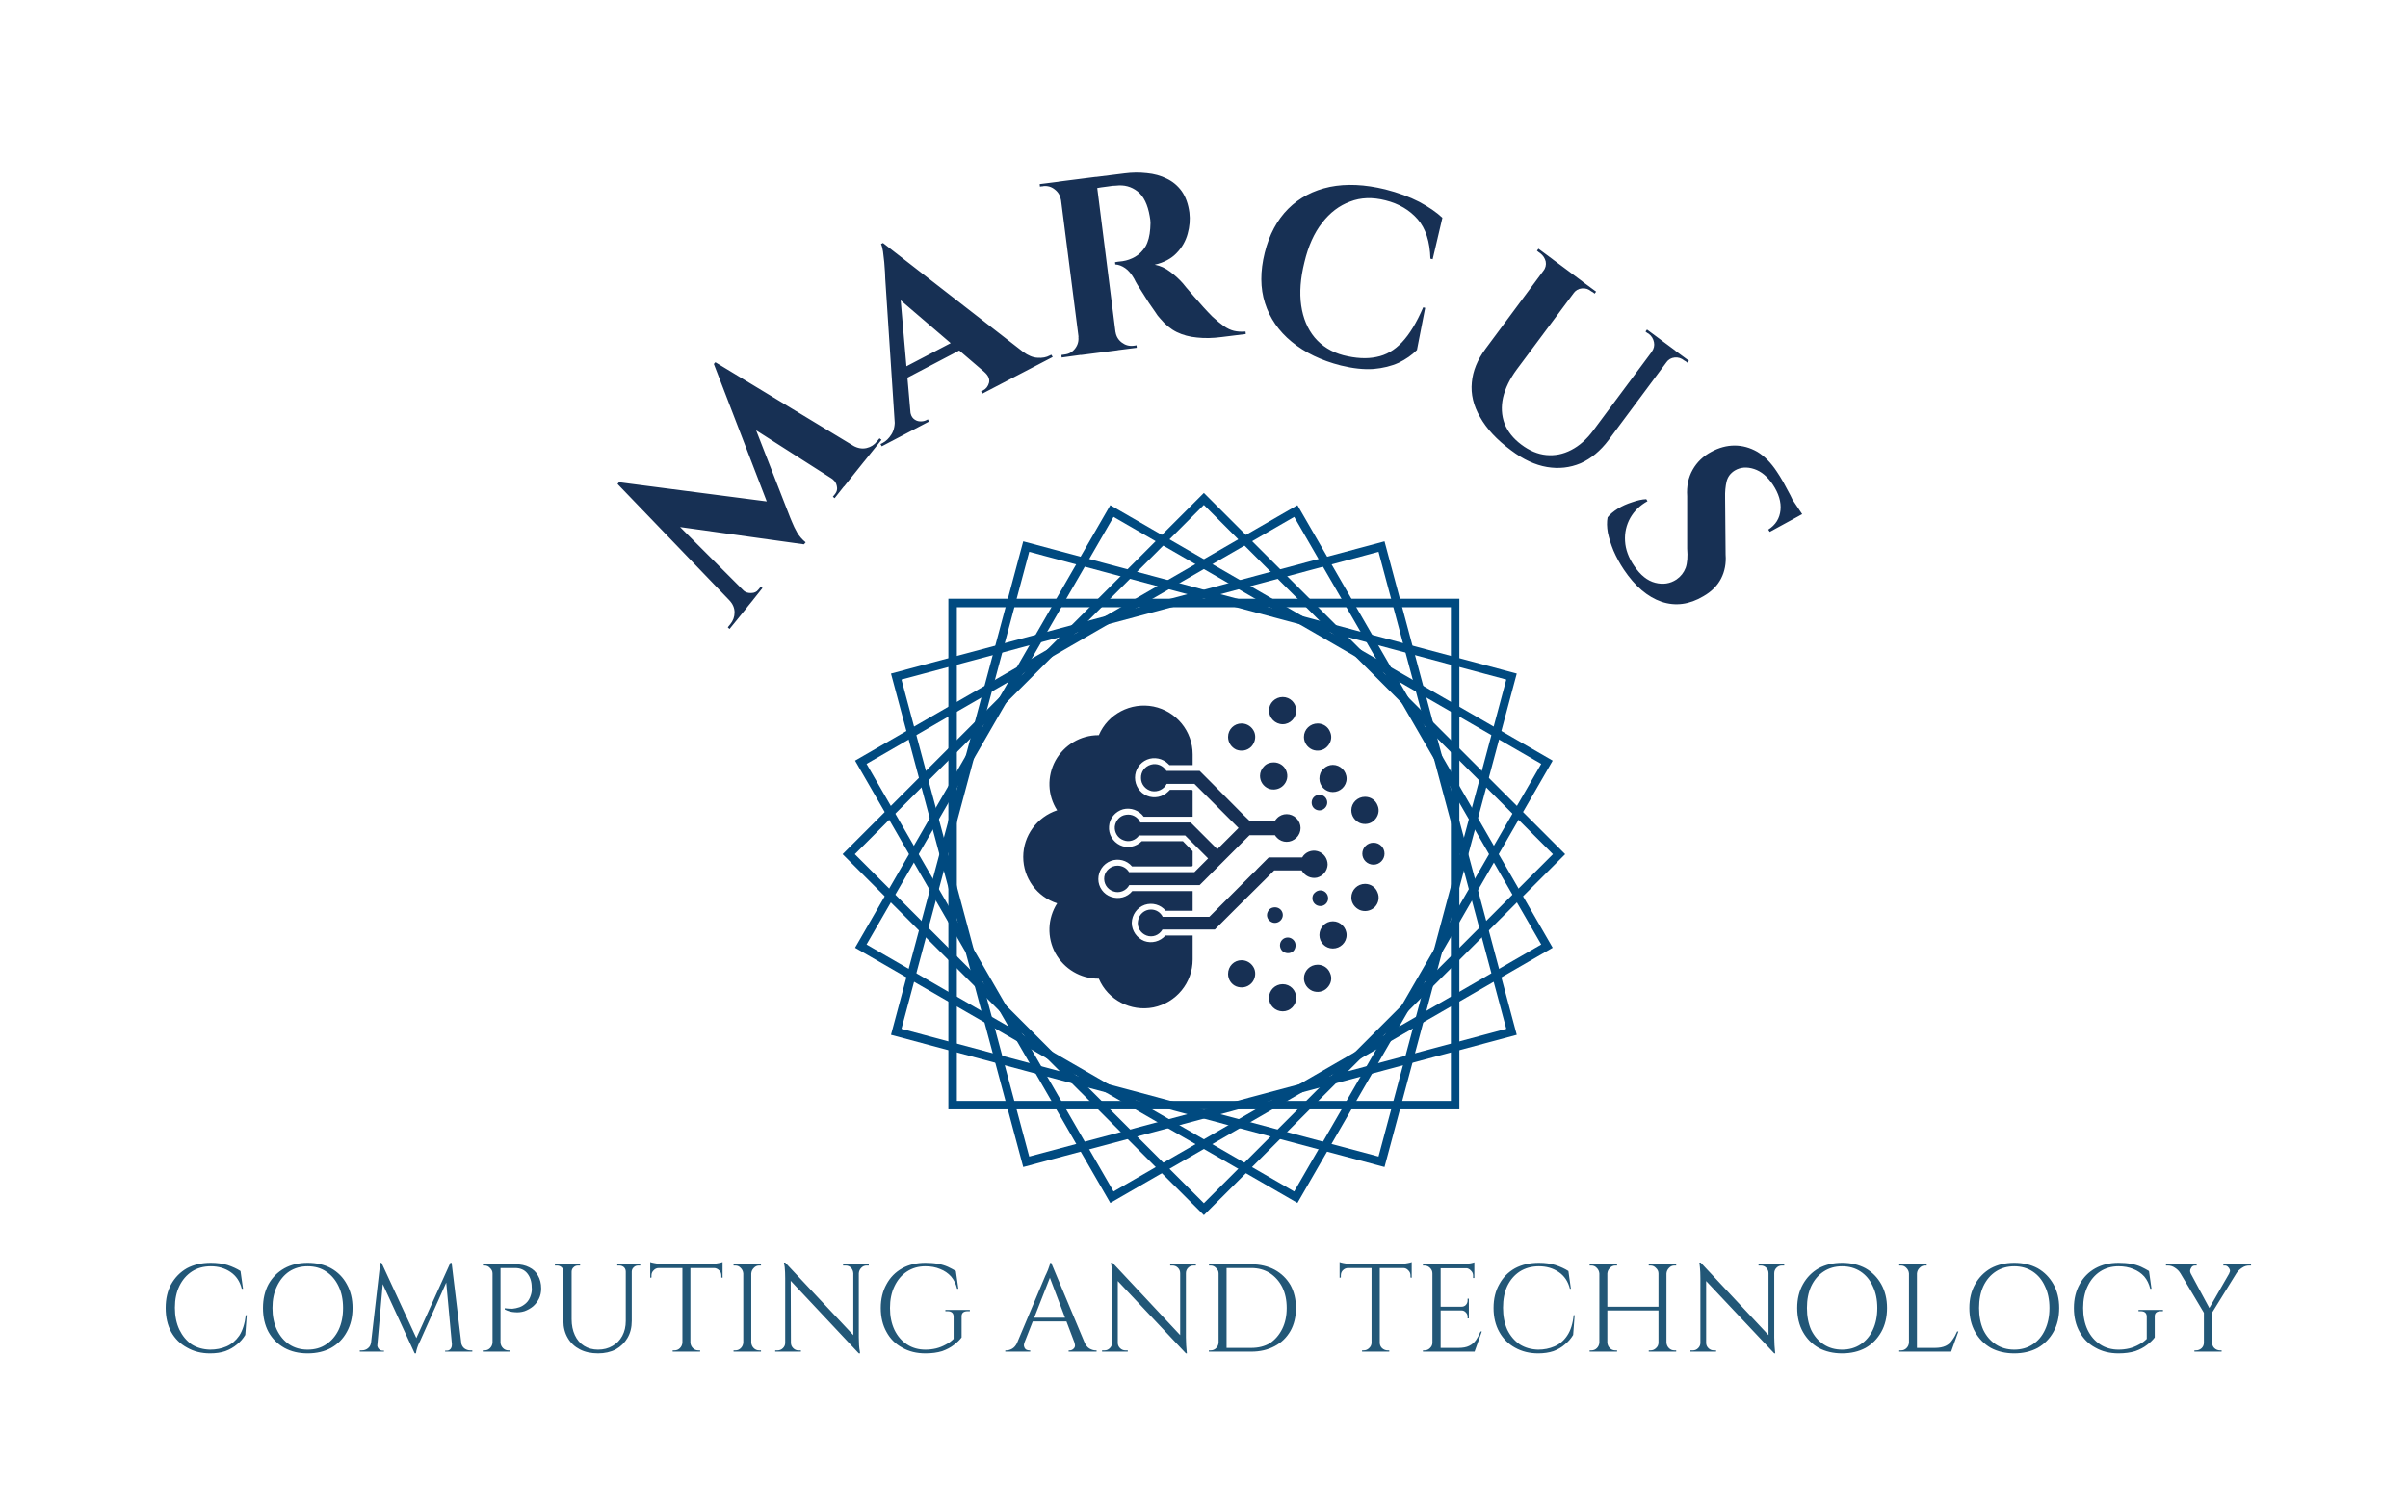 <svg xmlns="http://www.w3.org/2000/svg" version="1.1" xmlns:xlink="http://www.w3.org/1999/xlink" xmlns:svgjs="http://svgjs.dev/svgjs" viewBox="0 0 9.651 6.06"><g transform="matrix(1,0,0,1,4.825,5.059)"><g><path d=" M -1.964 -3.6 L -1.874 -3.538 L -1.658 -2.984 Q -1.658 -2.984 -1.65 -2.965 Q -1.643 -2.947 -1.63 -2.924 Q -1.616 -2.901 -1.596 -2.885 L -1.603 -2.877 L -1.695 -2.901 L -1.964 -3.6 Z M -1.888 -2.67 L -1.831 -2.624 L -1.901 -2.538 L -1.908 -2.544 Q -1.908 -2.545 -1.903 -2.551 Q -1.898 -2.557 -1.898 -2.557 Q -1.881 -2.578 -1.881 -2.604 Q -1.881 -2.631 -1.902 -2.653 L -1.888 -2.67 Z M -1.848 -2.694 Q -1.847 -2.694 -1.846 -2.693 Q -1.846 -2.693 -1.844 -2.691 Q -1.832 -2.681 -1.814 -2.682 Q -1.796 -2.682 -1.786 -2.695 L -1.776 -2.707 L -1.769 -2.702 L -1.808 -2.653 L -1.852 -2.689 L -1.848 -2.694 Z M -2.35 -3.119 L -2.344 -3.126 L -2.244 -3.091 L -1.807 -2.654 L -1.851 -2.6 L -2.35 -3.119 Z M -2.344 -3.126 L -1.721 -3.045 L -1.603 -2.877 L -2.176 -2.957 L -2.344 -3.126 Z M -1.958 -3.607 L -1.342 -3.234 L -1.442 -3.109 L -1.832 -3.358 L -1.964 -3.6 L -1.958 -3.607 Z M -1.418 -3.256 L -1.405 -3.272 Q -1.378 -3.257 -1.352 -3.263 Q -1.326 -3.269 -1.31 -3.29 Q -1.31 -3.29 -1.305 -3.296 Q -1.3 -3.302 -1.3 -3.302 L -1.292 -3.296 L -1.361 -3.21 L -1.418 -3.256 Z M -1.491 -3.14 L -1.486 -3.145 L -1.442 -3.11 L -1.48 -3.062 L -1.487 -3.068 L -1.478 -3.079 Q -1.467 -3.093 -1.471 -3.11 Q -1.474 -3.127 -1.487 -3.137 Q -1.488 -3.138 -1.489 -3.139 Q -1.49 -3.139 -1.491 -3.14 Z M -1.286 -4.085 L -0.667 -3.604 L -0.825 -3.521 L -1.251 -3.886 L -1.286 -4.085 Z M -1.177 -3.412 Q -1.175 -3.391 -1.164 -3.381 Q -1.153 -3.371 -1.139 -3.37 Q -1.125 -3.369 -1.114 -3.374 L -1.106 -3.378 L -1.102 -3.369 L -1.291 -3.27 L -1.296 -3.279 Q -1.296 -3.279 -1.292 -3.281 Q -1.288 -3.283 -1.288 -3.283 Q -1.267 -3.294 -1.252 -3.318 Q -1.237 -3.342 -1.239 -3.38 L -1.177 -3.412 Z M -1.286 -4.085 L -1.226 -3.979 L -1.17 -3.337 L -1.235 -3.303 L -1.277 -3.942 Q -1.277 -3.949 -1.278 -3.967 Q -1.279 -3.985 -1.281 -4.008 Q -1.284 -4.03 -1.286 -4.051 Q -1.289 -4.071 -1.294 -4.081 L -1.286 -4.085 Z M -0.97 -3.707 L -0.95 -3.67 L -1.211 -3.533 L -1.23 -3.571 L -0.97 -3.707 Z M -0.88 -3.568 L -0.725 -3.649 Q -0.694 -3.626 -0.666 -3.625 Q -0.638 -3.623 -0.618 -3.634 Q -0.618 -3.634 -0.614 -3.636 Q -0.611 -3.637 -0.611 -3.637 L -0.606 -3.628 L -0.888 -3.481 L -0.893 -3.49 L -0.885 -3.494 Q -0.867 -3.503 -0.861 -3.525 Q -0.856 -3.547 -0.88 -3.568 Z M -0.446 -4.348 L -0.318 -4.364 Q -0.273 -4.37 -0.229 -4.365 Q -0.185 -4.361 -0.149 -4.343 Q -0.113 -4.326 -0.089 -4.293 Q -0.065 -4.259 -0.058 -4.207 Q -0.053 -4.165 -0.065 -4.122 Q -0.077 -4.078 -0.109 -4.045 Q -0.141 -4.011 -0.197 -3.998 Q -0.164 -3.992 -0.134 -3.969 Q -0.105 -3.947 -0.084 -3.923 Q -0.083 -3.921 -0.071 -3.907 Q -0.058 -3.892 -0.04 -3.871 Q -0.022 -3.85 -0.002 -3.828 Q 0.018 -3.806 0.034 -3.79 Q 0.06 -3.766 0.08 -3.752 Q 0.1 -3.738 0.12 -3.733 Q 0.141 -3.728 0.167 -3.73 L 0.168 -3.72 L 0.071 -3.708 Q 0.018 -3.701 -0.027 -3.706 Q -0.072 -3.71 -0.109 -3.728 Q -0.145 -3.746 -0.175 -3.782 Q -0.185 -3.792 -0.196 -3.81 Q -0.208 -3.827 -0.221 -3.846 Q -0.233 -3.866 -0.245 -3.884 Q -0.257 -3.902 -0.266 -3.917 Q -0.275 -3.932 -0.279 -3.941 Q -0.296 -3.971 -0.315 -3.984 Q -0.335 -3.998 -0.355 -3.999 L -0.356 -4.008 Q -0.353 -4.009 -0.344 -4.01 Q -0.335 -4.011 -0.326 -4.012 Q -0.299 -4.016 -0.275 -4.03 Q -0.251 -4.044 -0.234 -4.071 Q -0.218 -4.099 -0.215 -4.143 Q -0.214 -4.153 -0.214 -4.165 Q -0.214 -4.177 -0.217 -4.192 Q -0.229 -4.263 -0.266 -4.292 Q -0.303 -4.321 -0.352 -4.315 Q -0.366 -4.315 -0.382 -4.312 Q -0.399 -4.31 -0.412 -4.308 Q -0.425 -4.306 -0.43 -4.305 Q -0.431 -4.306 -0.434 -4.317 Q -0.438 -4.327 -0.442 -4.337 Q -0.446 -4.348 -0.446 -4.348 Z M -0.433 -4.35 L -0.345 -3.655 L -0.493 -3.636 L -0.582 -4.331 L -0.433 -4.35 Z M -0.5 -3.709 L -0.49 -3.637 L -0.57 -3.626 L -0.571 -3.636 Q -0.57 -3.636 -0.565 -3.637 Q -0.559 -3.638 -0.558 -3.638 Q -0.532 -3.641 -0.516 -3.662 Q -0.5 -3.683 -0.503 -3.709 L -0.5 -3.709 Z M -0.57 -4.259 L -0.573 -4.258 Q -0.577 -4.284 -0.598 -4.3 Q -0.618 -4.316 -0.644 -4.313 Q -0.645 -4.312 -0.651 -4.312 Q -0.656 -4.311 -0.657 -4.311 L -0.658 -4.321 L -0.579 -4.331 L -0.57 -4.259 Z M -0.357 -3.727 L -0.354 -3.728 Q -0.35 -3.702 -0.329 -3.686 Q -0.308 -3.67 -0.282 -3.673 Q -0.28 -3.673 -0.275 -3.674 Q -0.27 -3.675 -0.27 -3.675 L -0.269 -3.665 L -0.348 -3.655 L -0.357 -3.727 Z M 0.887 -3.825 L 0.854 -3.656 Q 0.824 -3.626 0.781 -3.605 Q 0.737 -3.585 0.68 -3.58 Q 0.622 -3.576 0.549 -3.594 Q 0.431 -3.624 0.352 -3.689 Q 0.274 -3.753 0.245 -3.844 Q 0.216 -3.934 0.244 -4.046 Q 0.271 -4.155 0.338 -4.222 Q 0.405 -4.289 0.505 -4.31 Q 0.604 -4.33 0.727 -4.3 Q 0.805 -4.28 0.863 -4.25 Q 0.921 -4.219 0.956 -4.186 L 0.917 -4.02 L 0.908 -4.022 Q 0.905 -4.125 0.857 -4.18 Q 0.808 -4.236 0.728 -4.256 Q 0.65 -4.276 0.586 -4.251 Q 0.521 -4.227 0.474 -4.166 Q 0.426 -4.105 0.403 -4.008 Q 0.379 -3.912 0.39 -3.835 Q 0.401 -3.758 0.444 -3.706 Q 0.488 -3.654 0.559 -3.635 Q 0.634 -3.616 0.691 -3.628 Q 0.749 -3.639 0.794 -3.687 Q 0.84 -3.736 0.879 -3.827 L 0.887 -3.825 Z M 1.517 -3.931 L 1.254 -3.578 Q 1.212 -3.521 1.199 -3.465 Q 1.187 -3.41 1.205 -3.361 Q 1.224 -3.313 1.272 -3.277 Q 1.321 -3.24 1.372 -3.235 Q 1.424 -3.23 1.472 -3.255 Q 1.521 -3.28 1.561 -3.334 L 1.831 -3.697 L 1.889 -3.654 L 1.622 -3.295 Q 1.573 -3.23 1.51 -3.202 Q 1.446 -3.175 1.375 -3.187 Q 1.304 -3.199 1.231 -3.254 Q 1.146 -3.317 1.107 -3.387 Q 1.067 -3.456 1.074 -3.526 Q 1.08 -3.595 1.129 -3.661 L 1.396 -4.021 L 1.517 -3.931 Z M 1.399 -4.019 L 1.363 -3.971 L 1.36 -3.972 Q 1.374 -3.99 1.37 -4.011 Q 1.365 -4.031 1.348 -4.044 Q 1.348 -4.044 1.341 -4.049 Q 1.335 -4.054 1.335 -4.054 L 1.341 -4.062 L 1.399 -4.019 Z M 1.572 -3.89 L 1.566 -3.882 Q 1.566 -3.882 1.56 -3.887 Q 1.553 -3.891 1.553 -3.891 Q 1.536 -3.905 1.515 -3.903 Q 1.494 -3.901 1.481 -3.883 L 1.479 -3.884 L 1.515 -3.932 L 1.572 -3.89 Z M 1.834 -3.695 L 1.798 -3.647 L 1.795 -3.649 Q 1.808 -3.667 1.804 -3.687 Q 1.8 -3.708 1.783 -3.721 Q 1.783 -3.721 1.776 -3.725 Q 1.77 -3.73 1.77 -3.73 L 1.776 -3.738 L 1.834 -3.695 Z M 1.944 -3.613 L 1.938 -3.605 Q 1.938 -3.605 1.932 -3.61 Q 1.925 -3.614 1.925 -3.614 Q 1.908 -3.628 1.887 -3.626 Q 1.866 -3.624 1.853 -3.606 L 1.851 -3.607 L 1.887 -3.655 L 1.944 -3.613 Z M 2.296 -3.169 Q 2.307 -3.153 2.322 -3.127 Q 2.336 -3.101 2.351 -3.073 Q 2.365 -3.045 2.375 -3.023 Q 2.385 -3.002 2.387 -2.992 L 2.268 -2.927 L 2.262 -2.936 Q 2.306 -2.964 2.311 -3.014 Q 2.316 -3.063 2.28 -3.117 Q 2.248 -3.165 2.205 -3.179 Q 2.162 -3.193 2.128 -3.173 Q 2.102 -3.157 2.095 -3.129 Q 2.088 -3.1 2.089 -3.063 L 2.091 -2.836 Q 2.095 -2.783 2.073 -2.74 Q 2.051 -2.697 2.002 -2.669 Q 1.918 -2.619 1.834 -2.647 Q 1.75 -2.676 1.683 -2.776 Q 1.659 -2.812 1.642 -2.851 Q 1.626 -2.89 1.619 -2.924 Q 1.613 -2.958 1.618 -2.985 Q 1.632 -3.003 1.659 -3.02 Q 1.685 -3.036 1.717 -3.046 Q 1.748 -3.057 1.773 -3.058 L 1.778 -3.05 Q 1.733 -3.025 1.709 -2.983 Q 1.685 -2.94 1.688 -2.89 Q 1.691 -2.839 1.725 -2.79 Q 1.762 -2.735 1.809 -2.723 Q 1.856 -2.711 1.894 -2.736 Q 1.92 -2.754 1.931 -2.783 Q 1.941 -2.812 1.937 -2.86 L 1.937 -3.07 Q 1.933 -3.13 1.959 -3.176 Q 1.985 -3.222 2.034 -3.248 Q 2.08 -3.273 2.127 -3.273 Q 2.174 -3.273 2.218 -3.248 Q 2.261 -3.222 2.296 -3.169 Z M 2.398 -2.998 L 2.379 -2.988 L 2.314 -3.086 L 2.331 -3.098 L 2.398 -2.998 Z" fill="#173054" fill-rule="nonzero"></path></g><g><path d=" M -3.836 0.213 L -3.842 0.292 Q -3.855 0.314 -3.875 0.33 Q -3.895 0.347 -3.922 0.357 Q -3.948 0.366 -3.983 0.366 Q -4.035 0.366 -4.075 0.343 Q -4.116 0.321 -4.139 0.28 Q -4.161 0.239 -4.161 0.184 Q -4.161 0.129 -4.139 0.089 Q -4.116 0.048 -4.076 0.025 Q -4.035 0.003 -3.98 0.003 Q -3.943 0.003 -3.913 0.012 Q -3.883 0.022 -3.861 0.036 L -3.851 0.107 L -3.856 0.107 Q -3.867 0.063 -3.901 0.04 Q -3.935 0.017 -3.98 0.017 Q -4.024 0.017 -4.056 0.038 Q -4.088 0.059 -4.106 0.096 Q -4.124 0.133 -4.124 0.183 Q -4.124 0.233 -4.106 0.271 Q -4.088 0.308 -4.057 0.33 Q -4.025 0.35 -3.983 0.351 Q -3.947 0.351 -3.917 0.338 Q -3.887 0.325 -3.866 0.295 Q -3.846 0.264 -3.84 0.213 L -3.836 0.213 Z M -3.592 0.003 Q -3.538 0.003 -3.498 0.025 Q -3.457 0.048 -3.435 0.089 Q -3.412 0.13 -3.412 0.184 Q -3.412 0.239 -3.435 0.28 Q -3.457 0.321 -3.498 0.344 Q -3.538 0.366 -3.592 0.366 Q -3.645 0.366 -3.685 0.344 Q -3.726 0.321 -3.749 0.28 Q -3.771 0.239 -3.771 0.184 Q -3.771 0.13 -3.749 0.089 Q -3.726 0.048 -3.685 0.025 Q -3.645 0.003 -3.592 0.003 Z M -3.592 0.351 Q -3.549 0.351 -3.518 0.33 Q -3.486 0.309 -3.468 0.272 Q -3.45 0.234 -3.45 0.184 Q -3.45 0.134 -3.468 0.097 Q -3.486 0.059 -3.518 0.038 Q -3.549 0.017 -3.592 0.017 Q -3.634 0.017 -3.666 0.038 Q -3.697 0.059 -3.715 0.097 Q -3.733 0.134 -3.733 0.184 Q -3.733 0.234 -3.715 0.272 Q -3.697 0.309 -3.666 0.33 Q -3.634 0.351 -3.592 0.351 Z M -3.02 0.003 L -3.016 0.036 L -3.141 0.316 Q -3.141 0.316 -3.145 0.324 Q -3.149 0.332 -3.153 0.344 Q -3.157 0.356 -3.158 0.366 L -3.163 0.366 L -3.17 0.335 L -3.02 0.003 Z M -3.327 0.323 L -3.327 0.359 L -3.383 0.359 L -3.383 0.354 Q -3.382 0.354 -3.378 0.354 Q -3.375 0.354 -3.375 0.354 Q -3.361 0.354 -3.351 0.346 Q -3.34 0.338 -3.338 0.323 L -3.327 0.323 Z M -3.313 0.331 Q -3.313 0.331 -3.313 0.332 Q -3.313 0.332 -3.313 0.333 Q -3.313 0.341 -3.307 0.348 Q -3.301 0.355 -3.293 0.355 L -3.286 0.355 L -3.286 0.359 L -3.316 0.359 L -3.316 0.331 L -3.313 0.331 Z M -3.301 0.003 L -3.296 0.003 L -3.286 0.032 L -3.315 0.359 L -3.342 0.359 L -3.301 0.003 Z M -3.296 0.003 L -3.152 0.314 L -3.163 0.366 L -3.305 0.058 L -3.296 0.003 Z M -3.015 0.003 L -2.972 0.359 L -3.011 0.359 L -3.039 0.056 L -3.02 0.003 L -3.015 0.003 Z M -2.987 0.323 L -2.977 0.323 Q -2.974 0.338 -2.964 0.346 Q -2.953 0.354 -2.94 0.354 Q -2.94 0.354 -2.936 0.354 Q -2.932 0.354 -2.932 0.354 L -2.932 0.359 L -2.987 0.359 L -2.987 0.323 Z M -3.014 0.331 L -3.01 0.331 L -3.01 0.359 L -3.041 0.359 L -3.041 0.355 L -3.033 0.355 Q -3.025 0.355 -3.019 0.348 Q -3.014 0.341 -3.014 0.333 Q -3.014 0.332 -3.014 0.332 Q -3.014 0.331 -3.014 0.331 Z M -2.825 0.009 L -2.759 0.009 Q -2.727 0.009 -2.704 0.021 Q -2.681 0.032 -2.669 0.054 Q -2.656 0.076 -2.656 0.106 Q -2.656 0.129 -2.665 0.147 Q -2.674 0.165 -2.689 0.178 Q -2.704 0.19 -2.723 0.197 Q -2.742 0.203 -2.762 0.201 Q -2.783 0.2 -2.802 0.19 L -2.802 0.185 Q -2.802 0.185 -2.793 0.186 Q -2.785 0.187 -2.771 0.187 Q -2.758 0.186 -2.743 0.181 Q -2.729 0.176 -2.716 0.164 Q -2.703 0.152 -2.697 0.131 Q -2.695 0.125 -2.694 0.117 Q -2.693 0.109 -2.694 0.101 Q -2.694 0.067 -2.712 0.045 Q -2.729 0.024 -2.761 0.024 L -2.82 0.024 Q -2.82 0.024 -2.821 0.021 Q -2.823 0.017 -2.824 0.013 Q -2.825 0.009 -2.825 0.009 Z M -2.819 0.009 L -2.819 0.359 L -2.851 0.359 L -2.851 0.009 L -2.819 0.009 Z M -2.85 0.323 L -2.85 0.359 L -2.89 0.359 L -2.89 0.354 Q -2.89 0.354 -2.886 0.354 Q -2.883 0.354 -2.883 0.354 Q -2.87 0.354 -2.861 0.345 Q -2.852 0.336 -2.851 0.323 L -2.85 0.323 Z M -2.85 0.046 L -2.851 0.046 Q -2.851 0.033 -2.861 0.024 Q -2.87 0.014 -2.883 0.014 Q -2.883 0.014 -2.886 0.014 Q -2.889 0.014 -2.889 0.014 L -2.89 0.009 L -2.85 0.009 L -2.85 0.046 Z M -2.82 0.323 L -2.819 0.323 Q -2.818 0.336 -2.809 0.345 Q -2.8 0.354 -2.787 0.354 Q -2.787 0.354 -2.783 0.354 Q -2.78 0.354 -2.78 0.354 L -2.78 0.359 L -2.82 0.359 L -2.82 0.323 Z M -2.534 0.009 L -2.534 0.229 Q -2.534 0.265 -2.521 0.293 Q -2.508 0.321 -2.484 0.336 Q -2.46 0.351 -2.428 0.351 Q -2.395 0.351 -2.37 0.336 Q -2.345 0.322 -2.331 0.296 Q -2.317 0.27 -2.317 0.236 L -2.317 0.009 L -2.293 0.009 L -2.293 0.236 Q -2.293 0.275 -2.31 0.304 Q -2.327 0.333 -2.357 0.35 Q -2.388 0.366 -2.428 0.366 Q -2.47 0.366 -2.501 0.35 Q -2.532 0.334 -2.549 0.305 Q -2.567 0.275 -2.567 0.236 L -2.567 0.009 L -2.534 0.009 Z M -2.565 0.009 L -2.565 0.039 L -2.567 0.039 Q -2.567 0.028 -2.574 0.021 Q -2.582 0.014 -2.593 0.014 Q -2.593 0.014 -2.597 0.014 Q -2.601 0.014 -2.601 0.014 L -2.601 0.009 L -2.565 0.009 Z M -2.5 0.009 L -2.5 0.014 Q -2.5 0.014 -2.504 0.014 Q -2.508 0.014 -2.508 0.014 Q -2.519 0.014 -2.526 0.021 Q -2.534 0.028 -2.534 0.039 L -2.535 0.039 L -2.535 0.009 L -2.5 0.009 Z M -2.315 0.009 L -2.315 0.039 L -2.317 0.039 Q -2.317 0.028 -2.324 0.021 Q -2.332 0.014 -2.343 0.014 Q -2.343 0.014 -2.347 0.014 Q -2.351 0.014 -2.351 0.014 L -2.351 0.009 L -2.315 0.009 Z M -2.259 0.009 L -2.259 0.014 Q -2.259 0.014 -2.263 0.014 Q -2.267 0.014 -2.267 0.014 Q -2.278 0.014 -2.285 0.021 Q -2.293 0.028 -2.293 0.039 L -2.294 0.039 L -2.294 0.009 L -2.259 0.009 Z M -2.058 0.011 L -2.058 0.359 L -2.09 0.359 L -2.09 0.011 L -2.058 0.011 Z M -1.929 0.009 L -1.929 0.024 L -2.219 0.024 L -2.219 0.009 L -1.929 0.009 Z M -1.929 0.022 L -1.929 0.063 L -1.934 0.062 L -1.934 0.054 Q -1.934 0.041 -1.943 0.033 Q -1.952 0.024 -1.964 0.024 L -1.964 0.022 L -1.929 0.022 Z M -1.929 0 L -1.929 0.014 L -1.99 0.009 Q -1.979 0.009 -1.967 0.008 Q -1.955 0.006 -1.944 0.004 Q -1.934 0.002 -1.929 0 Z M -2.089 0.323 L -2.089 0.359 L -2.129 0.359 L -2.129 0.354 Q -2.129 0.354 -2.125 0.354 Q -2.122 0.354 -2.122 0.354 Q -2.109 0.354 -2.1 0.345 Q -2.091 0.336 -2.09 0.323 L -2.089 0.323 Z M -2.059 0.323 L -2.058 0.323 Q -2.057 0.336 -2.048 0.345 Q -2.039 0.354 -2.026 0.354 Q -2.026 0.354 -2.022 0.354 Q -2.019 0.354 -2.019 0.354 L -2.019 0.359 L -2.059 0.359 L -2.059 0.323 Z M -2.184 0.022 L -2.184 0.024 Q -2.197 0.024 -2.205 0.033 Q -2.214 0.041 -2.214 0.054 L -2.214 0.062 L -2.219 0.063 L -2.219 0.022 L -2.184 0.022 Z M -2.219 0 Q -2.214 0.002 -2.203 0.004 Q -2.193 0.006 -2.181 0.008 Q -2.168 0.009 -2.158 0.009 L -2.219 0.014 L -2.219 0 Z M -1.814 0.009 L -1.814 0.359 L -1.846 0.359 L -1.846 0.009 L -1.814 0.009 Z M -1.845 0.323 L -1.845 0.359 L -1.885 0.359 L -1.885 0.354 Q -1.885 0.354 -1.881 0.354 Q -1.878 0.354 -1.878 0.354 Q -1.865 0.354 -1.856 0.345 Q -1.847 0.336 -1.846 0.323 L -1.845 0.323 Z M -1.845 0.046 L -1.846 0.046 Q -1.847 0.033 -1.856 0.024 Q -1.865 0.014 -1.878 0.014 Q -1.878 0.014 -1.881 0.014 Q -1.885 0.014 -1.885 0.014 L -1.885 0.009 L -1.845 0.009 L -1.845 0.046 Z M -1.815 0.323 L -1.814 0.323 Q -1.813 0.336 -1.804 0.345 Q -1.795 0.354 -1.782 0.354 Q -1.782 0.354 -1.779 0.354 Q -1.776 0.354 -1.775 0.354 L -1.775 0.359 L -1.815 0.359 L -1.815 0.323 Z M -1.815 0.046 L -1.815 0.009 L -1.775 0.009 L -1.775 0.014 Q -1.776 0.014 -1.779 0.014 Q -1.782 0.014 -1.782 0.014 Q -1.795 0.014 -1.804 0.024 Q -1.813 0.033 -1.814 0.046 L -1.815 0.046 Z M -1.678 0.002 L -1.387 0.312 L -1.383 0.366 L -1.673 0.057 L -1.678 0.002 Z M -1.677 0.324 L -1.677 0.359 L -1.718 0.359 L -1.718 0.354 Q -1.718 0.354 -1.714 0.354 Q -1.709 0.354 -1.709 0.354 Q -1.696 0.354 -1.687 0.345 Q -1.678 0.336 -1.678 0.324 L -1.677 0.324 Z M -1.655 0.324 Q -1.655 0.336 -1.646 0.345 Q -1.637 0.354 -1.625 0.354 Q -1.624 0.354 -1.62 0.354 Q -1.615 0.354 -1.615 0.354 L -1.615 0.359 L -1.657 0.359 L -1.657 0.324 L -1.655 0.324 Z M -1.678 0.002 L -1.656 0.03 L -1.655 0.359 L -1.678 0.359 L -1.678 0.065 Q -1.678 0.039 -1.68 0.02 Q -1.683 0.002 -1.683 0.002 L -1.678 0.002 Z M -1.383 0.009 L -1.383 0.302 Q -1.383 0.319 -1.382 0.333 Q -1.381 0.348 -1.379 0.357 Q -1.378 0.366 -1.378 0.366 L -1.383 0.366 L -1.405 0.34 L -1.405 0.009 L -1.383 0.009 Z M -1.343 0.009 L -1.343 0.014 Q -1.343 0.014 -1.347 0.014 Q -1.352 0.014 -1.352 0.014 Q -1.364 0.014 -1.373 0.023 Q -1.382 0.032 -1.383 0.045 L -1.384 0.045 L -1.384 0.009 L -1.343 0.009 Z M -1.446 0.009 L -1.404 0.009 L -1.404 0.045 L -1.405 0.045 Q -1.406 0.032 -1.414 0.023 Q -1.423 0.014 -1.436 0.014 Q -1.436 0.014 -1.441 0.014 Q -1.445 0.014 -1.446 0.014 L -1.446 0.009 Z M -0.971 0.219 L -0.971 0.302 Q -0.982 0.317 -1.002 0.332 Q -1.021 0.347 -1.049 0.357 Q -1.078 0.366 -1.116 0.366 Q -1.169 0.366 -1.209 0.343 Q -1.25 0.321 -1.272 0.28 Q -1.295 0.239 -1.295 0.184 Q -1.295 0.13 -1.272 0.089 Q -1.25 0.048 -1.209 0.025 Q -1.169 0.003 -1.116 0.003 Q -1.088 0.003 -1.066 0.007 Q -1.044 0.011 -1.026 0.019 Q -1.009 0.027 -0.994 0.036 L -0.984 0.107 L -0.989 0.107 Q -0.996 0.078 -1.013 0.058 Q -1.031 0.038 -1.057 0.028 Q -1.083 0.017 -1.116 0.017 Q -1.158 0.017 -1.19 0.038 Q -1.222 0.059 -1.24 0.097 Q -1.258 0.134 -1.258 0.184 Q -1.258 0.234 -1.24 0.272 Q -1.222 0.309 -1.19 0.33 Q -1.158 0.351 -1.116 0.351 Q -1.094 0.351 -1.073 0.346 Q -1.053 0.341 -1.035 0.331 Q -1.017 0.322 -1.003 0.308 L -1.003 0.219 Q -1.003 0.197 -1.028 0.197 L -1.036 0.197 L -1.036 0.192 L -0.938 0.192 L -0.938 0.197 L -0.946 0.197 Q -0.972 0.197 -0.971 0.219 Z M -0.612 0.003 L -0.464 0.356 L -0.506 0.356 L -0.622 0.05 L -0.612 0.003 Z M -0.719 0.323 Q -0.723 0.333 -0.72 0.34 Q -0.718 0.347 -0.712 0.351 Q -0.706 0.354 -0.7 0.354 L -0.696 0.354 L -0.696 0.359 L -0.796 0.359 L -0.796 0.354 Q -0.796 0.354 -0.794 0.354 Q -0.792 0.354 -0.792 0.354 Q -0.78 0.354 -0.768 0.347 Q -0.756 0.34 -0.748 0.323 L -0.719 0.323 Z M -0.612 0.003 L -0.607 0.037 L -0.733 0.358 L -0.763 0.358 L -0.635 0.054 Q -0.635 0.054 -0.632 0.048 Q -0.629 0.041 -0.625 0.032 Q -0.622 0.023 -0.619 0.015 Q -0.616 0.007 -0.616 0.003 L -0.612 0.003 Z M -0.541 0.223 L -0.541 0.238 L -0.698 0.238 L -0.698 0.223 L -0.541 0.223 Z M -0.519 0.323 L -0.478 0.323 Q -0.47 0.34 -0.458 0.347 Q -0.445 0.354 -0.434 0.354 Q -0.434 0.354 -0.432 0.354 Q -0.43 0.354 -0.43 0.354 L -0.43 0.359 L -0.542 0.359 L -0.542 0.354 L -0.538 0.354 Q -0.528 0.354 -0.521 0.346 Q -0.513 0.338 -0.519 0.323 Z M -0.367 0.002 L -0.077 0.312 L -0.072 0.366 L -0.363 0.057 L -0.367 0.002 Z M -0.366 0.324 L -0.366 0.359 L -0.408 0.359 L -0.408 0.354 Q -0.408 0.354 -0.403 0.354 Q -0.399 0.354 -0.398 0.354 Q -0.386 0.354 -0.377 0.345 Q -0.368 0.336 -0.368 0.324 L -0.366 0.324 Z M -0.345 0.324 Q -0.345 0.336 -0.336 0.345 Q -0.327 0.354 -0.314 0.354 Q -0.314 0.354 -0.309 0.354 Q -0.305 0.354 -0.305 0.354 L -0.305 0.359 L -0.346 0.359 L -0.346 0.324 L -0.345 0.324 Z M -0.367 0.002 L -0.345 0.03 L -0.345 0.359 L -0.368 0.359 L -0.368 0.065 Q -0.368 0.039 -0.37 0.02 Q -0.372 0.002 -0.372 0.002 L -0.367 0.002 Z M -0.072 0.009 L -0.072 0.302 Q -0.072 0.319 -0.071 0.333 Q -0.07 0.348 -0.069 0.357 Q -0.068 0.366 -0.068 0.366 L -0.072 0.366 L -0.095 0.34 L -0.095 0.009 L -0.072 0.009 Z M -0.032 0.009 L -0.032 0.014 Q -0.032 0.014 -0.037 0.014 Q -0.041 0.014 -0.041 0.014 Q -0.054 0.014 -0.063 0.023 Q -0.072 0.032 -0.072 0.045 L -0.074 0.045 L -0.074 0.009 L -0.032 0.009 Z M -0.135 0.009 L -0.094 0.009 L -0.094 0.045 L -0.095 0.045 Q -0.095 0.032 -0.104 0.023 Q -0.113 0.014 -0.126 0.014 Q -0.126 0.014 -0.13 0.014 Q -0.135 0.014 -0.135 0.014 L -0.135 0.009 Z M 0.19 0.009 Q 0.243 0.009 0.284 0.031 Q 0.324 0.053 0.347 0.092 Q 0.369 0.132 0.369 0.184 Q 0.369 0.237 0.347 0.276 Q 0.324 0.316 0.284 0.337 Q 0.243 0.359 0.19 0.359 L 0.083 0.359 L 0.082 0.344 Q 0.082 0.344 0.093 0.344 Q 0.104 0.344 0.12 0.344 Q 0.136 0.344 0.152 0.344 Q 0.168 0.344 0.179 0.344 Q 0.19 0.344 0.19 0.344 Q 0.233 0.344 0.265 0.325 Q 0.296 0.304 0.314 0.268 Q 0.332 0.232 0.332 0.184 Q 0.332 0.136 0.314 0.1 Q 0.296 0.065 0.264 0.044 Q 0.232 0.024 0.19 0.024 Q 0.19 0.024 0.179 0.024 Q 0.167 0.024 0.151 0.024 Q 0.134 0.024 0.117 0.024 Q 0.1 0.024 0.089 0.024 Q 0.077 0.024 0.077 0.024 L 0.077 0.009 L 0.19 0.009 Z M 0.091 0.009 L 0.091 0.359 L 0.059 0.359 L 0.059 0.009 L 0.091 0.009 Z M 0.06 0.323 L 0.06 0.359 L 0.02 0.359 L 0.02 0.354 Q 0.02 0.354 0.024 0.354 Q 0.027 0.354 0.027 0.354 Q 0.04 0.354 0.049 0.345 Q 0.058 0.336 0.059 0.323 L 0.06 0.323 Z M 0.06 0.046 L 0.059 0.046 Q 0.059 0.033 0.049 0.024 Q 0.04 0.014 0.027 0.014 Q 0.027 0.014 0.024 0.014 Q 0.021 0.014 0.021 0.014 L 0.02 0.009 L 0.06 0.009 L 0.06 0.046 Z M 0.705 0.011 L 0.705 0.359 L 0.672 0.359 L 0.672 0.011 L 0.705 0.011 Z M 0.833 0.009 L 0.833 0.024 L 0.544 0.024 L 0.544 0.009 L 0.833 0.009 Z M 0.833 0.022 L 0.833 0.063 L 0.828 0.062 L 0.828 0.054 Q 0.828 0.041 0.819 0.033 Q 0.811 0.024 0.799 0.024 L 0.799 0.022 L 0.833 0.022 Z M 0.833 0 L 0.833 0.014 L 0.772 0.009 Q 0.783 0.009 0.795 0.008 Q 0.808 0.006 0.818 0.004 Q 0.829 0.002 0.833 0 Z M 0.674 0.323 L 0.674 0.359 L 0.634 0.359 L 0.634 0.354 Q 0.634 0.354 0.637 0.354 Q 0.64 0.354 0.64 0.354 Q 0.653 0.354 0.662 0.345 Q 0.672 0.336 0.672 0.323 L 0.674 0.323 Z M 0.703 0.323 L 0.705 0.323 Q 0.705 0.336 0.714 0.345 Q 0.724 0.354 0.737 0.354 Q 0.737 0.354 0.74 0.354 Q 0.743 0.354 0.743 0.354 L 0.743 0.359 L 0.703 0.359 L 0.703 0.323 Z M 0.578 0.022 L 0.578 0.024 Q 0.566 0.024 0.557 0.033 Q 0.549 0.041 0.549 0.054 L 0.549 0.062 L 0.544 0.063 L 0.544 0.022 L 0.578 0.022 Z M 0.544 0 Q 0.549 0.002 0.559 0.004 Q 0.569 0.006 0.582 0.008 Q 0.594 0.009 0.605 0.009 L 0.544 0.014 L 0.544 0 Z M 0.949 0.009 L 0.949 0.359 L 0.916 0.359 L 0.916 0.009 L 0.949 0.009 Z M 1.084 0.344 L 1.084 0.359 L 0.947 0.359 L 0.947 0.344 L 1.084 0.344 Z M 1.062 0.179 L 1.062 0.194 L 0.947 0.194 L 0.947 0.179 L 1.062 0.179 Z M 1.084 0.009 L 1.084 0.025 L 0.947 0.025 L 0.947 0.009 L 1.084 0.009 Z M 1.114 0.278 L 1.085 0.359 L 1.002 0.359 L 1.02 0.344 Q 1.047 0.344 1.063 0.336 Q 1.08 0.328 1.091 0.312 Q 1.101 0.297 1.109 0.278 L 1.114 0.278 Z M 1.062 0.193 L 1.062 0.226 L 1.057 0.226 L 1.057 0.219 Q 1.057 0.209 1.05 0.202 Q 1.043 0.194 1.033 0.194 L 1.033 0.193 L 1.062 0.193 Z M 1.062 0.147 L 1.062 0.18 L 1.033 0.18 L 1.033 0.179 Q 1.043 0.179 1.05 0.172 Q 1.057 0.164 1.057 0.154 L 1.057 0.147 L 1.062 0.147 Z M 1.084 0.023 L 1.084 0.064 L 1.079 0.064 L 1.079 0.054 Q 1.079 0.042 1.07 0.034 Q 1.062 0.025 1.049 0.024 L 1.049 0.023 L 1.084 0.023 Z M 1.084 0.001 L 1.084 0.015 L 1.023 0.009 Q 1.034 0.009 1.046 0.008 Q 1.058 0.007 1.069 0.005 Q 1.079 0.003 1.084 0.001 Z M 0.918 0.323 L 0.918 0.359 L 0.878 0.359 L 0.878 0.354 Q 0.878 0.354 0.881 0.354 Q 0.884 0.354 0.884 0.354 Q 0.897 0.354 0.906 0.345 Q 0.916 0.336 0.916 0.323 L 0.918 0.323 Z M 0.918 0.046 L 0.916 0.046 Q 0.916 0.033 0.907 0.024 Q 0.897 0.014 0.884 0.014 Q 0.884 0.014 0.881 0.014 Q 0.878 0.014 0.878 0.014 L 0.878 0.009 L 0.918 0.009 L 0.918 0.046 Z M 1.486 0.213 L 1.48 0.292 Q 1.467 0.314 1.447 0.33 Q 1.428 0.347 1.401 0.357 Q 1.374 0.366 1.34 0.366 Q 1.288 0.366 1.247 0.343 Q 1.207 0.321 1.184 0.28 Q 1.161 0.239 1.161 0.184 Q 1.161 0.129 1.184 0.089 Q 1.206 0.048 1.247 0.025 Q 1.288 0.003 1.343 0.003 Q 1.38 0.003 1.409 0.012 Q 1.439 0.022 1.461 0.036 L 1.471 0.107 L 1.467 0.107 Q 1.456 0.063 1.422 0.04 Q 1.388 0.017 1.343 0.017 Q 1.299 0.017 1.266 0.038 Q 1.234 0.059 1.216 0.096 Q 1.199 0.133 1.199 0.183 Q 1.199 0.233 1.216 0.271 Q 1.234 0.308 1.266 0.33 Q 1.298 0.35 1.34 0.351 Q 1.375 0.351 1.405 0.338 Q 1.436 0.325 1.456 0.295 Q 1.477 0.264 1.482 0.213 L 1.486 0.213 Z M 1.854 0.009 L 1.854 0.359 L 1.822 0.359 L 1.822 0.009 L 1.854 0.009 Z M 1.617 0.009 L 1.617 0.359 L 1.585 0.359 L 1.585 0.009 L 1.617 0.009 Z M 1.826 0.179 L 1.826 0.194 L 1.612 0.194 L 1.612 0.179 L 1.826 0.179 Z M 1.586 0.323 L 1.586 0.359 L 1.546 0.359 L 1.546 0.354 Q 1.546 0.354 1.549 0.354 Q 1.553 0.354 1.553 0.354 Q 1.566 0.354 1.575 0.345 Q 1.584 0.336 1.585 0.323 L 1.586 0.323 Z M 1.586 0.046 L 1.585 0.046 Q 1.584 0.033 1.575 0.024 Q 1.566 0.014 1.553 0.014 Q 1.553 0.014 1.549 0.014 Q 1.546 0.014 1.546 0.014 L 1.546 0.009 L 1.586 0.009 L 1.586 0.046 Z M 1.616 0.323 L 1.617 0.323 Q 1.618 0.336 1.627 0.345 Q 1.636 0.354 1.649 0.354 Q 1.649 0.354 1.652 0.354 Q 1.655 0.354 1.656 0.354 L 1.656 0.359 L 1.616 0.359 L 1.616 0.323 Z M 1.616 0.046 L 1.616 0.009 L 1.656 0.009 L 1.656 0.014 Q 1.655 0.014 1.652 0.014 Q 1.649 0.014 1.649 0.014 Q 1.636 0.014 1.627 0.024 Q 1.618 0.033 1.617 0.046 L 1.616 0.046 Z M 1.823 0.323 L 1.823 0.359 L 1.783 0.359 L 1.783 0.354 Q 1.784 0.354 1.787 0.354 Q 1.79 0.354 1.79 0.354 Q 1.803 0.354 1.812 0.345 Q 1.822 0.336 1.822 0.323 L 1.823 0.323 Z M 1.823 0.046 L 1.822 0.046 Q 1.822 0.033 1.812 0.024 Q 1.803 0.014 1.79 0.014 Q 1.79 0.014 1.787 0.014 Q 1.784 0.014 1.783 0.014 L 1.783 0.009 L 1.823 0.009 L 1.823 0.046 Z M 1.853 0.323 L 1.854 0.323 Q 1.855 0.336 1.864 0.345 Q 1.873 0.354 1.886 0.354 Q 1.886 0.354 1.889 0.354 Q 1.893 0.354 1.893 0.354 L 1.893 0.359 L 1.853 0.359 L 1.853 0.323 Z M 1.853 0.046 L 1.853 0.009 L 1.893 0.009 L 1.893 0.014 Q 1.893 0.014 1.889 0.014 Q 1.886 0.014 1.886 0.014 Q 1.873 0.014 1.864 0.024 Q 1.855 0.033 1.854 0.046 L 1.853 0.046 Z M 1.991 0.002 L 2.281 0.312 L 2.286 0.366 L 1.995 0.057 L 1.991 0.002 Z M 1.992 0.324 L 1.992 0.359 L 1.95 0.359 L 1.95 0.354 Q 1.95 0.354 1.955 0.354 Q 1.959 0.354 1.96 0.354 Q 1.972 0.354 1.981 0.345 Q 1.99 0.336 1.99 0.324 L 1.992 0.324 Z M 2.013 0.324 Q 2.013 0.336 2.022 0.345 Q 2.031 0.354 2.044 0.354 Q 2.044 0.354 2.049 0.354 Q 2.053 0.354 2.053 0.354 L 2.053 0.359 L 2.012 0.359 L 2.012 0.324 L 2.013 0.324 Z M 1.991 0.002 L 2.013 0.03 L 2.013 0.359 L 1.99 0.359 L 1.99 0.065 Q 1.99 0.039 1.988 0.02 Q 1.986 0.002 1.986 0.002 L 1.991 0.002 Z M 2.286 0.009 L 2.286 0.302 Q 2.286 0.319 2.287 0.333 Q 2.288 0.348 2.289 0.357 Q 2.29 0.366 2.29 0.366 L 2.286 0.366 L 2.263 0.34 L 2.263 0.009 L 2.286 0.009 Z M 2.326 0.009 L 2.326 0.014 Q 2.326 0.014 2.321 0.014 Q 2.317 0.014 2.317 0.014 Q 2.304 0.014 2.295 0.023 Q 2.286 0.032 2.286 0.045 L 2.284 0.045 L 2.284 0.009 L 2.326 0.009 Z M 2.223 0.009 L 2.264 0.009 L 2.264 0.045 L 2.263 0.045 Q 2.263 0.032 2.254 0.023 Q 2.245 0.014 2.232 0.014 Q 2.232 0.014 2.228 0.014 Q 2.223 0.014 2.223 0.014 L 2.223 0.009 Z M 2.558 0.003 Q 2.611 0.003 2.652 0.025 Q 2.692 0.048 2.715 0.089 Q 2.738 0.13 2.738 0.184 Q 2.738 0.239 2.715 0.28 Q 2.692 0.321 2.652 0.344 Q 2.611 0.366 2.558 0.366 Q 2.505 0.366 2.464 0.344 Q 2.424 0.321 2.401 0.28 Q 2.378 0.239 2.378 0.184 Q 2.378 0.13 2.401 0.089 Q 2.424 0.048 2.464 0.025 Q 2.505 0.003 2.558 0.003 Z M 2.558 0.351 Q 2.6 0.351 2.632 0.33 Q 2.664 0.309 2.681 0.272 Q 2.699 0.234 2.699 0.184 Q 2.699 0.134 2.681 0.097 Q 2.664 0.059 2.632 0.038 Q 2.6 0.017 2.558 0.017 Q 2.516 0.017 2.484 0.038 Q 2.452 0.059 2.434 0.097 Q 2.417 0.134 2.417 0.184 Q 2.417 0.234 2.434 0.272 Q 2.452 0.309 2.484 0.33 Q 2.516 0.351 2.558 0.351 Z M 2.858 0.009 L 2.858 0.359 L 2.826 0.359 L 2.826 0.009 L 2.858 0.009 Z M 2.993 0.344 L 2.993 0.359 L 2.857 0.359 L 2.857 0.344 L 2.993 0.344 Z M 3.024 0.278 L 2.995 0.359 L 2.912 0.359 L 2.93 0.344 Q 2.956 0.344 2.973 0.336 Q 2.99 0.328 3 0.312 Q 3.011 0.297 3.019 0.278 L 3.024 0.278 Z M 2.827 0.323 L 2.827 0.359 L 2.787 0.359 L 2.787 0.354 Q 2.787 0.354 2.79 0.354 Q 2.794 0.354 2.794 0.354 Q 2.807 0.354 2.816 0.345 Q 2.825 0.336 2.826 0.323 L 2.827 0.323 Z M 2.827 0.046 L 2.826 0.046 Q 2.825 0.033 2.816 0.024 Q 2.807 0.014 2.794 0.014 Q 2.794 0.014 2.79 0.014 Q 2.787 0.014 2.787 0.014 L 2.787 0.009 L 2.827 0.009 L 2.827 0.046 Z M 2.857 0.046 L 2.857 0.009 L 2.897 0.009 L 2.897 0.014 Q 2.896 0.014 2.893 0.014 Q 2.89 0.014 2.89 0.014 Q 2.877 0.014 2.868 0.024 Q 2.859 0.033 2.858 0.046 L 2.857 0.046 Z M 3.248 0.003 Q 3.301 0.003 3.342 0.025 Q 3.382 0.048 3.405 0.089 Q 3.428 0.13 3.428 0.184 Q 3.428 0.239 3.405 0.28 Q 3.382 0.321 3.342 0.344 Q 3.301 0.366 3.248 0.366 Q 3.195 0.366 3.154 0.344 Q 3.114 0.321 3.091 0.28 Q 3.068 0.239 3.068 0.184 Q 3.068 0.13 3.091 0.089 Q 3.114 0.048 3.154 0.025 Q 3.195 0.003 3.248 0.003 Z M 3.248 0.351 Q 3.29 0.351 3.322 0.33 Q 3.354 0.309 3.371 0.272 Q 3.389 0.234 3.389 0.184 Q 3.389 0.134 3.371 0.097 Q 3.354 0.059 3.322 0.038 Q 3.29 0.017 3.248 0.017 Q 3.206 0.017 3.174 0.038 Q 3.142 0.059 3.124 0.097 Q 3.107 0.134 3.107 0.184 Q 3.107 0.234 3.124 0.272 Q 3.142 0.309 3.174 0.33 Q 3.206 0.351 3.248 0.351 Z M 3.811 0.219 L 3.811 0.302 Q 3.8 0.317 3.78 0.332 Q 3.761 0.347 3.733 0.357 Q 3.704 0.366 3.666 0.366 Q 3.613 0.366 3.573 0.343 Q 3.532 0.321 3.51 0.28 Q 3.487 0.239 3.487 0.184 Q 3.487 0.13 3.51 0.089 Q 3.532 0.048 3.573 0.025 Q 3.613 0.003 3.666 0.003 Q 3.694 0.003 3.716 0.007 Q 3.738 0.011 3.756 0.019 Q 3.773 0.027 3.788 0.036 L 3.798 0.107 L 3.793 0.107 Q 3.786 0.078 3.769 0.058 Q 3.751 0.038 3.725 0.028 Q 3.699 0.017 3.666 0.017 Q 3.624 0.017 3.592 0.038 Q 3.56 0.059 3.542 0.097 Q 3.524 0.134 3.524 0.184 Q 3.524 0.234 3.542 0.272 Q 3.56 0.309 3.592 0.33 Q 3.624 0.351 3.666 0.351 Q 3.688 0.351 3.709 0.346 Q 3.729 0.341 3.747 0.331 Q 3.765 0.322 3.779 0.308 L 3.779 0.219 Q 3.779 0.197 3.754 0.197 L 3.746 0.197 L 3.746 0.192 L 3.844 0.192 L 3.844 0.197 L 3.836 0.197 Q 3.81 0.197 3.811 0.219 Z M 3.936 0.01 L 4.034 0.192 L 4.012 0.21 L 3.893 0.01 L 3.936 0.01 Z M 4.041 0.198 L 4.041 0.359 L 4.008 0.359 L 4.008 0.198 L 4.041 0.198 Z M 4.13 0.01 L 4.16 0.01 L 4.037 0.209 L 4.019 0.203 L 4.13 0.01 Z M 4.109 0.045 Q 4.114 0.038 4.112 0.031 Q 4.11 0.024 4.104 0.019 Q 4.099 0.014 4.092 0.014 Q 4.092 0.014 4.089 0.014 Q 4.086 0.014 4.086 0.014 L 4.086 0.009 L 4.197 0.009 L 4.197 0.014 L 4.19 0.014 Q 4.174 0.014 4.161 0.023 Q 4.147 0.032 4.139 0.044 L 4.109 0.045 Z M 3.955 0.045 L 3.913 0.044 Q 3.906 0.032 3.892 0.023 Q 3.879 0.014 3.863 0.014 L 3.856 0.014 L 3.856 0.009 L 3.979 0.009 L 3.979 0.014 Q 3.979 0.014 3.976 0.014 Q 3.972 0.014 3.972 0.014 Q 3.961 0.014 3.956 0.025 Q 3.95 0.035 3.955 0.045 Z M 4.009 0.323 L 4.009 0.359 L 3.97 0.359 L 3.97 0.354 Q 3.97 0.354 3.973 0.354 Q 3.976 0.354 3.976 0.354 Q 3.989 0.354 3.999 0.345 Q 4.008 0.336 4.008 0.323 L 4.009 0.323 Z M 4.039 0.323 L 4.041 0.323 Q 4.041 0.336 4.05 0.345 Q 4.06 0.354 4.073 0.354 Q 4.073 0.354 4.076 0.354 Q 4.079 0.354 4.079 0.354 L 4.079 0.359 L 4.039 0.359 L 4.039 0.323 Z" fill="#225777" fill-rule="nonzero"></path></g><g clip-path="url(&quot;#SvgjsClipPath1040&quot;)"><path d=" M 0.99 -2.625 L -0.99 -2.625 L -0.99 -0.646 L 0.99 -0.646 Z M -1.024 -2.659 L -1.024 -0.612 L 1.024 -0.612 L 1.024 -2.659 Z" fill="#004a80" transform="matrix(1,0,0,1,0,0)" fill-rule="evenodd"></path><path d=" M 0 -3.035 L -1.399 -1.635 L 0 -0.236 L 1.399 -1.635 Z M -1.448 -1.635 L 0 -0.188 L 1.448 -1.635 L 0 -3.083 Z" fill="#004a80" transform="matrix(1,0,0,1,0,0)" fill-rule="evenodd"></path><path d=" M 0.362 -2.987 L -1.352 -1.997 L -0.362 -0.283 L 1.352 -1.273 Z M -1.398 -2.01 L -0.375 -0.237 L 1.398 -1.26 L 0.375 -3.034 Z" fill="#004a80" transform="matrix(1,0,0,1,0,0)" fill-rule="evenodd"></path><path d=" M 1.352 -1.997 L -0.362 -2.987 L -1.352 -1.273 L 0.362 -0.283 Z M -0.375 -3.034 L -1.398 -1.26 L 0.375 -0.237 L 1.398 -2.01 Z" fill="#004a80" transform="matrix(1,0,0,1,0,0)" fill-rule="evenodd"></path><path d=" M 0.7 -2.847 L -1.212 -2.335 L -0.7 -0.423 L 1.212 -0.935 Z M -1.254 -2.359 L -0.724 -0.381 L 1.254 -0.911 L 0.724 -2.889 Z" fill="#004a80" transform="matrix(1,0,0,1,0,0)" fill-rule="evenodd"></path><path d=" M 1.212 -2.335 L -0.7 -2.847 L -1.212 -0.935 L 0.7 -0.423 Z M -0.724 -2.889 L -1.254 -0.911 L 0.724 -0.381 L 1.254 -2.359 Z" fill="#004a80" transform="matrix(1,0,0,1,0,0)" fill-rule="evenodd"></path><path d=" M 0.456 -2.159 C 0.478 -2.159 0.498 -2.146 0.506 -2.125 C 0.515 -2.105 0.51 -2.082 0.494 -2.066 C 0.479 -2.05 0.455 -2.046 0.435 -2.054 C 0.414 -2.063 0.401 -2.083 0.401 -2.105 C 0.401 -2.135 0.426 -2.159 0.456 -2.159 Z M -0.588 -1.438 C -0.669 -1.464 -0.724 -1.539 -0.724 -1.624 C -0.724 -1.709 -0.669 -1.784 -0.588 -1.811 C -0.627 -1.871 -0.629 -1.947 -0.595 -2.01 C -0.56 -2.073 -0.494 -2.112 -0.423 -2.112 C -0.422 -2.112 -0.422 -2.112 -0.421 -2.112 C -0.385 -2.197 -0.293 -2.245 -0.202 -2.227 C -0.11 -2.208 -0.045 -2.128 -0.045 -2.035 L -0.045 -1.992 L -0.138 -1.992 C -0.14 -1.994 -0.141 -1.995 -0.143 -1.997 C -0.165 -2.019 -0.199 -2.026 -0.228 -2.014 C -0.257 -2.002 -0.276 -1.973 -0.276 -1.942 C -0.276 -1.91 -0.257 -1.881 -0.228 -1.869 C -0.199 -1.857 -0.165 -1.864 -0.143 -1.886 C -0.14 -1.889 -0.138 -1.891 -0.136 -1.893 L -0.048 -1.893 L -0.045 -1.89 L -0.045 -1.785 L -0.241 -1.785 C -0.26 -1.811 -0.293 -1.823 -0.324 -1.815 C -0.355 -1.806 -0.378 -1.779 -0.38 -1.747 C -0.383 -1.715 -0.365 -1.685 -0.336 -1.671 C -0.307 -1.657 -0.272 -1.664 -0.249 -1.687 L -0.084 -1.687 L -0.045 -1.647 L -0.045 -1.589 L -0.048 -1.586 L -0.288 -1.586 C -0.309 -1.611 -0.343 -1.619 -0.373 -1.608 C -0.404 -1.596 -0.423 -1.567 -0.423 -1.535 C -0.423 -1.503 -0.402 -1.474 -0.372 -1.464 C -0.341 -1.453 -0.307 -1.462 -0.287 -1.487 L -0.045 -1.487 L -0.045 -1.408 L -0.153 -1.408 C -0.173 -1.433 -0.207 -1.442 -0.237 -1.432 C -0.268 -1.421 -0.288 -1.392 -0.289 -1.36 C -0.289 -1.328 -0.269 -1.299 -0.239 -1.287 C -0.209 -1.276 -0.175 -1.285 -0.154 -1.309 L -0.045 -1.309 L -0.045 -1.213 C -0.045 -1.12 -0.11 -1.04 -0.202 -1.021 C -0.293 -1.003 -0.385 -1.051 -0.421 -1.136 C -0.422 -1.136 -0.422 -1.136 -0.423 -1.136 C -0.494 -1.136 -0.56 -1.175 -0.595 -1.238 C -0.629 -1.301 -0.627 -1.377 -0.588 -1.438 Z M -0.346 -1.589 C -0.372 -1.589 -0.395 -1.57 -0.399 -1.545 C -0.403 -1.519 -0.388 -1.494 -0.363 -1.486 C -0.339 -1.477 -0.311 -1.488 -0.299 -1.511 L -0.017 -1.511 L 0.029 -1.557 L 0.158 -1.686 L 0.183 -1.711 L 0.285 -1.711 C 0.287 -1.707 0.29 -1.704 0.293 -1.701 C 0.314 -1.679 0.349 -1.679 0.371 -1.701 C 0.393 -1.722 0.393 -1.757 0.371 -1.779 C 0.349 -1.801 0.314 -1.801 0.293 -1.779 C 0.29 -1.776 0.287 -1.772 0.285 -1.769 L 0.183 -1.769 L 0.158 -1.793 L 0.029 -1.923 L -0.017 -1.969 L -0.15 -1.969 C -0.163 -1.99 -0.188 -2.001 -0.212 -1.994 C -0.237 -1.987 -0.253 -1.965 -0.252 -1.94 C -0.252 -1.915 -0.234 -1.894 -0.21 -1.888 C -0.185 -1.883 -0.16 -1.895 -0.149 -1.917 L -0.038 -1.917 L -0.007 -1.886 L 0.122 -1.757 L 0.139 -1.74 L 0.122 -1.723 L 0.054 -1.655 L -0.007 -1.716 L -0.053 -1.762 L -0.255 -1.762 C -0.264 -1.784 -0.288 -1.797 -0.312 -1.793 C -0.336 -1.79 -0.354 -1.77 -0.357 -1.746 C -0.359 -1.722 -0.345 -1.699 -0.322 -1.691 C -0.3 -1.682 -0.274 -1.69 -0.26 -1.71 L -0.075 -1.71 L -0.044 -1.679 L 0.017 -1.618 L -0.007 -1.594 L -0.038 -1.563 L -0.3 -1.563 C -0.309 -1.579 -0.327 -1.589 -0.346 -1.589 Z M -0.212 -1.413 C -0.238 -1.413 -0.26 -1.394 -0.264 -1.368 C -0.269 -1.343 -0.254 -1.318 -0.23 -1.309 C -0.206 -1.3 -0.179 -1.31 -0.166 -1.333 L -0.079 -1.333 L -0.075 -1.33 L -0.079 -1.333 L 0.044 -1.333 L 0.09 -1.379 L 0.101 -1.39 L 0.101 -1.39 L 0.121 -1.41 L 0.251 -1.539 L 0.282 -1.57 L 0.392 -1.57 C 0.404 -1.548 0.429 -1.536 0.453 -1.541 C 0.477 -1.547 0.495 -1.568 0.496 -1.593 C 0.496 -1.618 0.48 -1.64 0.456 -1.647 C 0.432 -1.654 0.406 -1.643 0.394 -1.622 L 0.26 -1.622 L 0.214 -1.576 L 0.203 -1.564 L 0.203 -1.565 L 0.182 -1.544 L 0.053 -1.415 L 0.022 -1.384 L -0.165 -1.384 C -0.174 -1.402 -0.192 -1.413 -0.212 -1.413 Z M 0.467 -1.49 C 0.484 -1.49 0.498 -1.476 0.498 -1.458 C 0.498 -1.441 0.484 -1.427 0.467 -1.427 C 0.449 -1.427 0.435 -1.441 0.435 -1.458 C 0.435 -1.467 0.438 -1.475 0.444 -1.48 C 0.45 -1.486 0.458 -1.49 0.467 -1.49 Z M 0.517 -1.366 C 0.547 -1.366 0.572 -1.341 0.572 -1.311 C 0.572 -1.281 0.547 -1.257 0.517 -1.257 C 0.487 -1.257 0.463 -1.281 0.463 -1.311 C 0.463 -1.341 0.487 -1.366 0.517 -1.366 Z M 0.517 -1.993 C 0.547 -1.993 0.572 -1.968 0.572 -1.938 C 0.572 -1.908 0.547 -1.884 0.517 -1.884 C 0.487 -1.884 0.463 -1.908 0.463 -1.938 C 0.463 -1.953 0.468 -1.967 0.479 -1.977 C 0.489 -1.987 0.503 -1.993 0.517 -1.993 Z M 0.316 -1.114 C 0.346 -1.114 0.37 -1.09 0.37 -1.059 C 0.37 -1.029 0.346 -1.005 0.316 -1.005 C 0.286 -1.005 0.261 -1.029 0.261 -1.059 C 0.261 -1.074 0.267 -1.088 0.277 -1.098 C 0.287 -1.108 0.301 -1.114 0.316 -1.114 Z M 0.316 -2.265 C 0.346 -2.265 0.37 -2.241 0.37 -2.211 C 0.37 -2.181 0.346 -2.156 0.316 -2.156 C 0.286 -2.156 0.261 -2.181 0.261 -2.211 C 0.261 -2.241 0.286 -2.265 0.316 -2.265 Z M 0.151 -2.159 C 0.173 -2.159 0.193 -2.146 0.202 -2.125 C 0.21 -2.105 0.205 -2.082 0.19 -2.066 C 0.174 -2.05 0.151 -2.046 0.13 -2.054 C 0.11 -2.063 0.097 -2.083 0.097 -2.105 C 0.097 -2.135 0.121 -2.159 0.151 -2.159 Z M 0.336 -1.301 C 0.349 -1.301 0.36 -1.293 0.365 -1.282 C 0.37 -1.27 0.367 -1.256 0.359 -1.247 C 0.35 -1.238 0.336 -1.236 0.324 -1.241 C 0.313 -1.245 0.305 -1.257 0.305 -1.27 C 0.305 -1.287 0.319 -1.301 0.336 -1.301 Z M 0.285 -1.422 C 0.297 -1.422 0.309 -1.415 0.314 -1.403 C 0.319 -1.391 0.316 -1.378 0.307 -1.369 C 0.298 -1.36 0.284 -1.357 0.273 -1.362 C 0.261 -1.367 0.253 -1.378 0.253 -1.391 C 0.253 -1.399 0.257 -1.407 0.262 -1.413 C 0.268 -1.419 0.276 -1.422 0.285 -1.422 Z M 0.463 -1.873 C 0.476 -1.873 0.487 -1.866 0.492 -1.854 C 0.497 -1.842 0.494 -1.829 0.485 -1.82 C 0.476 -1.811 0.463 -1.808 0.451 -1.813 C 0.439 -1.818 0.432 -1.829 0.432 -1.842 C 0.432 -1.85 0.435 -1.858 0.441 -1.864 C 0.447 -1.87 0.455 -1.873 0.463 -1.873 Z M 0.28 -2.003 C 0.302 -2.003 0.322 -1.99 0.33 -1.97 C 0.339 -1.949 0.334 -1.926 0.318 -1.91 C 0.303 -1.895 0.279 -1.89 0.259 -1.898 C 0.238 -1.907 0.225 -1.927 0.225 -1.949 C 0.225 -1.963 0.231 -1.977 0.241 -1.987 C 0.251 -1.998 0.265 -2.003 0.28 -2.003 Z M 0.68 -1.681 C 0.704 -1.681 0.724 -1.662 0.724 -1.637 C 0.724 -1.613 0.704 -1.593 0.68 -1.593 C 0.655 -1.593 0.635 -1.613 0.635 -1.637 C 0.635 -1.649 0.64 -1.66 0.648 -1.668 C 0.657 -1.677 0.668 -1.681 0.68 -1.681 Z M 0.151 -1.21 C 0.173 -1.21 0.193 -1.197 0.202 -1.176 C 0.21 -1.156 0.205 -1.132 0.19 -1.117 C 0.174 -1.101 0.151 -1.097 0.13 -1.105 C 0.11 -1.113 0.097 -1.133 0.097 -1.155 C 0.097 -1.186 0.121 -1.21 0.151 -1.21 Z M 0.456 -1.192 C 0.478 -1.192 0.498 -1.179 0.506 -1.158 C 0.515 -1.138 0.51 -1.115 0.494 -1.099 C 0.479 -1.083 0.455 -1.079 0.435 -1.087 C 0.414 -1.096 0.401 -1.116 0.401 -1.138 C 0.401 -1.152 0.407 -1.166 0.417 -1.176 C 0.427 -1.186 0.441 -1.192 0.456 -1.192 Z M 0.646 -1.516 C 0.668 -1.516 0.688 -1.503 0.696 -1.482 C 0.705 -1.462 0.7 -1.438 0.685 -1.423 C 0.669 -1.407 0.645 -1.403 0.625 -1.411 C 0.605 -1.42 0.591 -1.439 0.591 -1.461 C 0.591 -1.492 0.616 -1.516 0.646 -1.516 Z M 0.646 -1.865 C 0.668 -1.865 0.688 -1.852 0.696 -1.831 C 0.705 -1.811 0.7 -1.788 0.684 -1.772 C 0.669 -1.756 0.645 -1.752 0.625 -1.76 C 0.605 -1.769 0.591 -1.788 0.591 -1.811 C 0.591 -1.841 0.616 -1.865 0.646 -1.865 Z" fill="#173054" transform="matrix(1,0,0,1,0,0)" fill-rule="evenodd"></path></g></g><defs><clipPath id="SvgjsClipPath1040"><path d=" M -1.448 -3.083 h 2.895 v 2.895 h -2.895 Z"></path></clipPath></defs></svg>